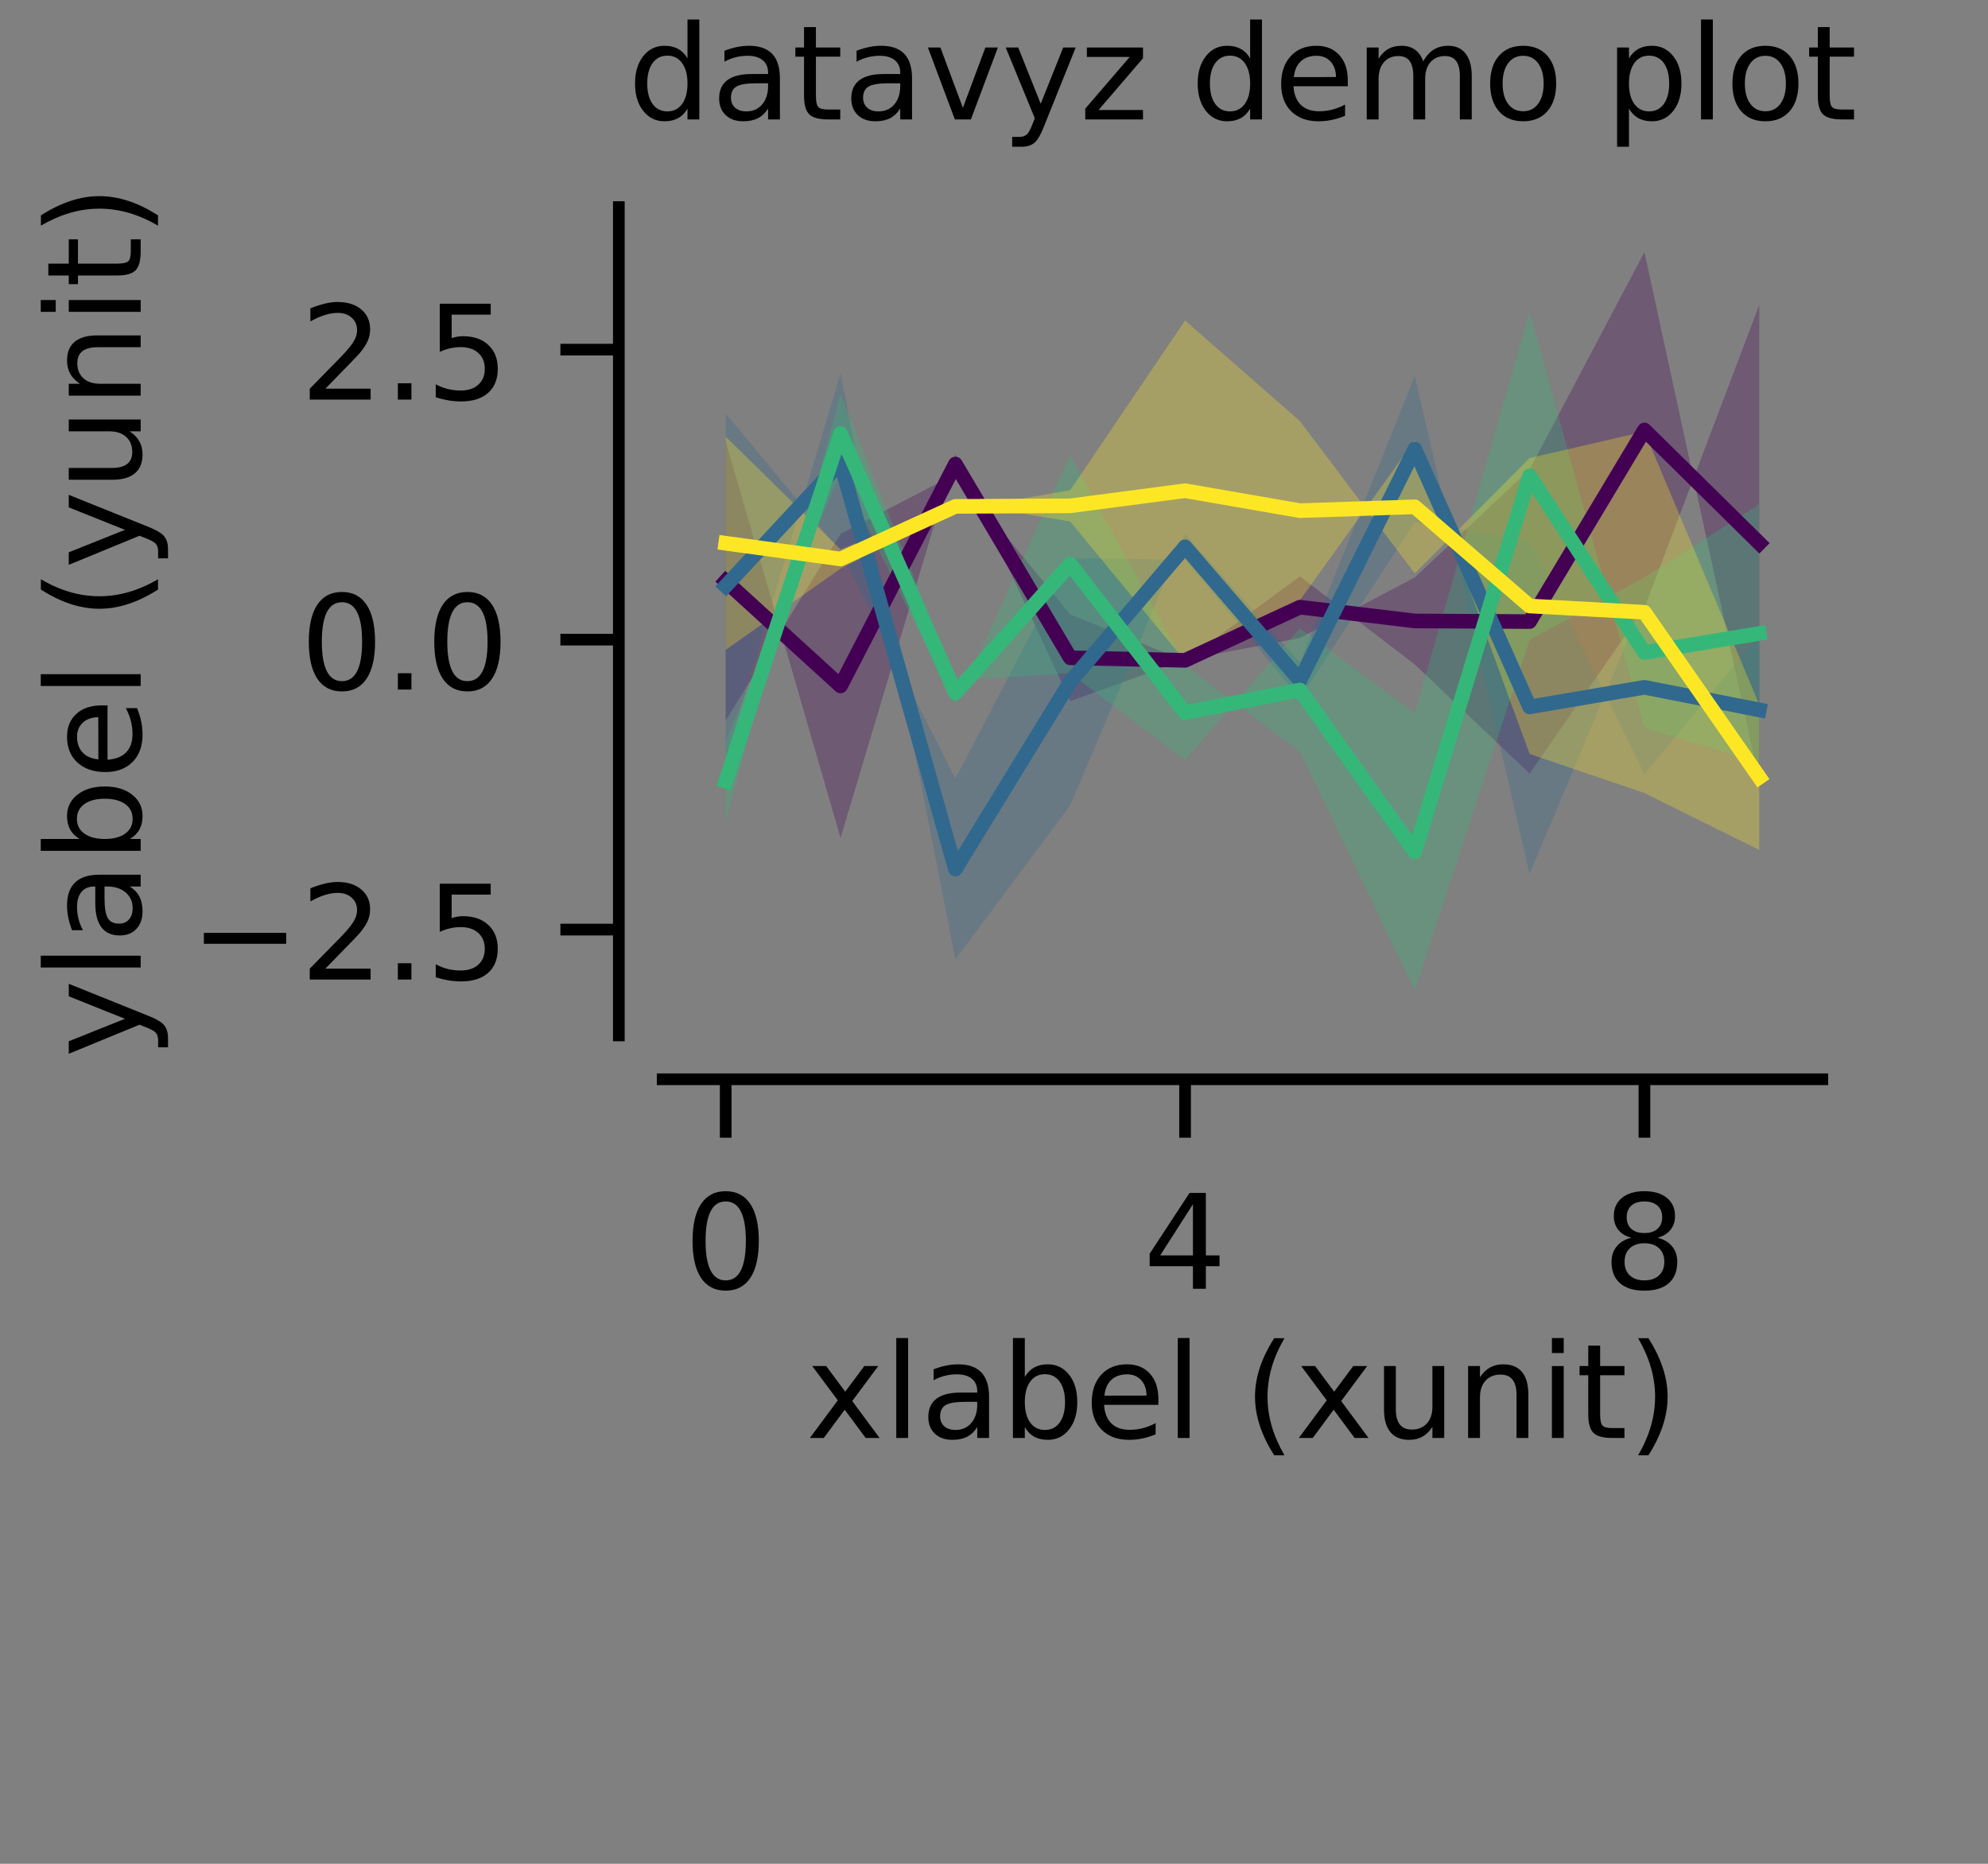 <?xml version="1.0" encoding="utf-8" standalone="no"?>
<!DOCTYPE svg PUBLIC "-//W3C//DTD SVG 1.1//EN"
  "http://www.w3.org/Graphics/SVG/1.1/DTD/svg11.dtd">
<!-- Created with matplotlib (https://matplotlib.org/) -->
<svg height="127.559pt" version="1.1" viewBox="0 0 136.063 127.559" width="136.063pt" xmlns="http://www.w3.org/2000/svg" xmlns:xlink="http://www.w3.org/1999/xlink">
 <rect x="0" y="0" width="136.063" height="127.559" fill="#808080" stroke="none"/>
 <defs>
  <style type="text/css">
*{stroke-linecap:butt;stroke-linejoin:round;}
  </style>
 </defs>
 <g id="figure_1">
  <g id="patch_1">
   <path d="M 0 127.559 
L 136.063 127.559 
L 136.063 0 
L 0 0 
z
" style="fill:none;"/>
  </g>
  <g id="axes_1">
   <g id="patch_2">
    <path d="M 45.354 70.866 
L 124.724 70.866 
L 124.724 14.173 
L 45.354 14.173 
z
" style="fill:none;"/>
   </g>
   <g id="PolyCollection_1">
    <defs>
     <path d="M 49.669 -97.339 
L 49.669 -78.23 
L 57.529 -91.019 
L 65.389 -95.119 
L 73.249 -85.502 
L 81.109 -82.33 
L 88.969 -88.112 
L 96.829 -82.085 
L 104.689 -74.614 
L 112.549 -85.958 
L 120.409 -106.69 
L 120.409 -74.073 
L 120.409 -74.073 
L 112.549 -110.304 
L 104.689 -95.424 
L 96.829 -88.038 
L 88.969 -83.896 
L 81.109 -82.399 
L 73.249 -79.576 
L 65.389 -96.481 
L 57.529 -70.212 
L 49.669 -97.339 
z
" id="m3bafdb91c5"/>
    </defs>
    <g clip-path="url(#p544c72b2e9)">
     <use style="fill:#440154;fill-opacity:0.3;" x="0" xlink:href="#m3bafdb91c5" y="127.559"/>
    </g>
   </g>
   <g id="PolyCollection_2">
    <defs>
     <path d="M 49.669 -75.644 
L 49.669 -99.262 
L 57.529 -89.806 
L 65.389 -74.263 
L 73.249 -89.352 
L 81.109 -89.255 
L 88.969 -79.763 
L 96.829 -91.822 
L 104.689 -90.614 
L 112.549 -74.566 
L 120.409 -84.092 
L 120.409 -73.855 
L 120.409 -73.855 
L 112.549 -86.472 
L 104.689 -67.745 
L 96.829 -101.828 
L 88.969 -82.224 
L 81.109 -91.019 
L 73.249 -72.442 
L 65.389 -61.902 
L 57.529 -102.009 
L 49.669 -75.644 
z
" id="m68ae110eea"/>
    </defs>
    <g clip-path="url(#p544c72b2e9)">
     <use style="fill:#31688e;fill-opacity:0.3;" x="0" xlink:href="#m68ae110eea" y="127.559"/>
    </g>
   </g>
   <g id="PolyCollection_3">
    <defs>
     <path d="M 49.669 -71.309 
L 49.669 -76.87 
L 57.529 -95.193 
L 65.389 -79.269 
L 73.249 -96.411 
L 81.109 -82.029 
L 88.969 -76.111 
L 96.829 -59.775 
L 104.689 -83.764 
L 112.549 -88.045 
L 120.409 -93.049 
L 120.409 -75.362 
L 120.409 -75.362 
L 112.549 -77.755 
L 104.689 -106.223 
L 96.829 -78.77 
L 88.969 -84.562 
L 81.109 -75.541 
L 73.249 -81.492 
L 65.389 -80.995 
L 57.529 -100.572 
L 49.669 -71.309 
z
" id="m300272ba19"/>
    </defs>
    <g clip-path="url(#p544c72b2e9)">
     <use style="fill:#35b779;fill-opacity:0.3;" x="0" xlink:href="#m300272ba19" y="127.559"/>
    </g>
   </g>
   <g id="PolyCollection_4">
    <defs>
     <path d="M 49.669 -97.676 
L 49.669 -83.082 
L 57.529 -88.644 
L 65.389 -92.629 
L 73.249 -94.013 
L 81.109 -105.624 
L 88.969 -98.738 
L 96.829 -88.315 
L 104.689 -96.21 
L 112.549 -98.024 
L 120.409 -79.338 
L 120.409 -69.386 
L 120.409 -69.386 
L 112.549 -73.286 
L 104.689 -75.96 
L 96.829 -97.43 
L 88.969 -86.481 
L 81.109 -82.323 
L 73.249 -91.867 
L 65.389 -93.177 
L 57.529 -89.959 
L 49.669 -97.676 
z
" id="mb319706e3d"/>
    </defs>
    <g clip-path="url(#p544c72b2e9)">
     <use style="fill:#fde725;fill-opacity:0.3;" x="0" xlink:href="#mb319706e3d" y="127.559"/>
    </g>
   </g>
   <g id="matplotlib.axis_1">
    <g id="xtick_1">
     <g id="line2d_1">
      <defs>
       <path d="M 0 0 
L 0 4 
" id="me12564a7c6" style="stroke:#000000;stroke-width:0.8;"/>
      </defs>
      <g>
       <use style="stroke:#000000;stroke-width:0.8;" x="49.669" xlink:href="#me12564a7c6" y="73.866"/>
      </g>
     </g>
     <g id="text_1">
      <!-- 0 -->
      <defs>
       <path d="M 31.781 66.406 
Q 24.172 66.406 20.328 58.906 
Q 16.5 51.422 16.5 36.375 
Q 16.5 21.391 20.328 13.891 
Q 24.172 6.391 31.781 6.391 
Q 39.453 6.391 43.281 13.891 
Q 47.125 21.391 47.125 36.375 
Q 47.125 51.422 43.281 58.906 
Q 39.453 66.406 31.781 66.406 
z
M 31.781 74.219 
Q 44.047 74.219 50.516 64.516 
Q 56.984 54.828 56.984 36.375 
Q 56.984 17.969 50.516 8.266 
Q 44.047 -1.422 31.781 -1.422 
Q 19.531 -1.422 13.062 8.266 
Q 6.594 17.969 6.594 36.375 
Q 6.594 54.828 13.062 64.516 
Q 19.531 74.219 31.781 74.219 
z
" id="DejaVuSans-48"/>
      </defs>
      <g transform="translate(46.806 88.205)scale(0.09 -0.09)">
       <use xlink:href="#DejaVuSans-48"/>
      </g>
     </g>
    </g>
    <g id="xtick_2">
     <g id="line2d_2">
      <g>
       <use style="stroke:#000000;stroke-width:0.8;" x="81.109" xlink:href="#me12564a7c6" y="73.866"/>
      </g>
     </g>
     <g id="text_2">
      <!-- 4 -->
      <defs>
       <path d="M 37.797 64.312 
L 12.891 25.391 
L 37.797 25.391 
z
M 35.203 72.906 
L 47.609 72.906 
L 47.609 25.391 
L 58.016 25.391 
L 58.016 17.188 
L 47.609 17.188 
L 47.609 0 
L 37.797 0 
L 37.797 17.188 
L 4.891 17.188 
L 4.891 26.703 
z
" id="DejaVuSans-52"/>
      </defs>
      <g transform="translate(78.246 88.205)scale(0.09 -0.09)">
       <use xlink:href="#DejaVuSans-52"/>
      </g>
     </g>
    </g>
    <g id="xtick_3">
     <g id="line2d_3">
      <g>
       <use style="stroke:#000000;stroke-width:0.8;" x="112.549" xlink:href="#me12564a7c6" y="73.866"/>
      </g>
     </g>
     <g id="text_3">
      <!-- 8 -->
      <defs>
       <path d="M 31.781 34.625 
Q 24.75 34.625 20.719 30.859 
Q 16.703 27.094 16.703 20.516 
Q 16.703 13.922 20.719 10.156 
Q 24.75 6.391 31.781 6.391 
Q 38.812 6.391 42.859 10.172 
Q 46.922 13.969 46.922 20.516 
Q 46.922 27.094 42.891 30.859 
Q 38.875 34.625 31.781 34.625 
z
M 21.922 38.812 
Q 15.578 40.375 12.031 44.719 
Q 8.5 49.078 8.5 55.328 
Q 8.5 64.062 14.719 69.141 
Q 20.953 74.219 31.781 74.219 
Q 42.672 74.219 48.875 69.141 
Q 55.078 64.062 55.078 55.328 
Q 55.078 49.078 51.531 44.719 
Q 48 40.375 41.703 38.812 
Q 48.828 37.156 52.797 32.312 
Q 56.781 27.484 56.781 20.516 
Q 56.781 9.906 50.312 4.234 
Q 43.844 -1.422 31.781 -1.422 
Q 19.734 -1.422 13.25 4.234 
Q 6.781 9.906 6.781 20.516 
Q 6.781 27.484 10.781 32.312 
Q 14.797 37.156 21.922 38.812 
z
M 18.312 54.391 
Q 18.312 48.734 21.844 45.562 
Q 25.391 42.391 31.781 42.391 
Q 38.141 42.391 41.719 45.562 
Q 45.312 48.734 45.312 54.391 
Q 45.312 60.062 41.719 63.234 
Q 38.141 66.406 31.781 66.406 
Q 25.391 66.406 21.844 63.234 
Q 18.312 60.062 18.312 54.391 
z
" id="DejaVuSans-56"/>
      </defs>
      <g transform="translate(109.686 88.205)scale(0.09 -0.09)">
       <use xlink:href="#DejaVuSans-56"/>
      </g>
     </g>
    </g>
    <g id="text_4">
     <!-- xlabel (xunit) -->
     <defs>
      <path d="M 54.891 54.688 
L 35.109 28.078 
L 55.906 0 
L 45.312 0 
L 29.391 21.484 
L 13.484 0 
L 2.875 0 
L 24.125 28.609 
L 4.688 54.688 
L 15.281 54.688 
L 29.781 35.203 
L 44.281 54.688 
z
" id="DejaVuSans-120"/>
      <path d="M 9.422 75.984 
L 18.406 75.984 
L 18.406 0 
L 9.422 0 
z
" id="DejaVuSans-108"/>
      <path d="M 34.281 27.484 
Q 23.391 27.484 19.188 25 
Q 14.984 22.516 14.984 16.5 
Q 14.984 11.719 18.141 8.906 
Q 21.297 6.109 26.703 6.109 
Q 34.188 6.109 38.703 11.406 
Q 43.219 16.703 43.219 25.484 
L 43.219 27.484 
z
M 52.203 31.203 
L 52.203 0 
L 43.219 0 
L 43.219 8.297 
Q 40.141 3.328 35.547 0.953 
Q 30.953 -1.422 24.312 -1.422 
Q 15.922 -1.422 10.953 3.297 
Q 6 8.016 6 15.922 
Q 6 25.141 12.172 29.828 
Q 18.359 34.516 30.609 34.516 
L 43.219 34.516 
L 43.219 35.406 
Q 43.219 41.609 39.141 45 
Q 35.062 48.391 27.688 48.391 
Q 23 48.391 18.547 47.266 
Q 14.109 46.141 10.016 43.891 
L 10.016 52.203 
Q 14.938 54.109 19.578 55.047 
Q 24.219 56 28.609 56 
Q 40.484 56 46.344 49.844 
Q 52.203 43.703 52.203 31.203 
z
" id="DejaVuSans-97"/>
      <path d="M 48.688 27.297 
Q 48.688 37.203 44.609 42.844 
Q 40.531 48.484 33.406 48.484 
Q 26.266 48.484 22.188 42.844 
Q 18.109 37.203 18.109 27.297 
Q 18.109 17.391 22.188 11.75 
Q 26.266 6.109 33.406 6.109 
Q 40.531 6.109 44.609 11.75 
Q 48.688 17.391 48.688 27.297 
z
M 18.109 46.391 
Q 20.953 51.266 25.266 53.625 
Q 29.594 56 35.594 56 
Q 45.562 56 51.781 48.094 
Q 58.016 40.188 58.016 27.297 
Q 58.016 14.406 51.781 6.484 
Q 45.562 -1.422 35.594 -1.422 
Q 29.594 -1.422 25.266 0.953 
Q 20.953 3.328 18.109 8.203 
L 18.109 0 
L 9.078 0 
L 9.078 75.984 
L 18.109 75.984 
z
" id="DejaVuSans-98"/>
      <path d="M 56.203 29.594 
L 56.203 25.203 
L 14.891 25.203 
Q 15.484 15.922 20.484 11.062 
Q 25.484 6.203 34.422 6.203 
Q 39.594 6.203 44.453 7.469 
Q 49.312 8.734 54.109 11.281 
L 54.109 2.781 
Q 49.266 0.734 44.188 -0.344 
Q 39.109 -1.422 33.891 -1.422 
Q 20.797 -1.422 13.156 6.188 
Q 5.516 13.812 5.516 26.812 
Q 5.516 40.234 12.766 48.109 
Q 20.016 56 32.328 56 
Q 43.359 56 49.781 48.891 
Q 56.203 41.797 56.203 29.594 
z
M 47.219 32.234 
Q 47.125 39.594 43.094 43.984 
Q 39.062 48.391 32.422 48.391 
Q 24.906 48.391 20.391 44.141 
Q 15.875 39.891 15.188 32.172 
z
" id="DejaVuSans-101"/>
      <path id="DejaVuSans-32"/>
      <path d="M 31 75.875 
Q 24.469 64.656 21.281 53.656 
Q 18.109 42.672 18.109 31.391 
Q 18.109 20.125 21.312 9.062 
Q 24.516 -2 31 -13.188 
L 23.188 -13.188 
Q 15.875 -1.703 12.234 9.375 
Q 8.594 20.453 8.594 31.391 
Q 8.594 42.281 12.203 53.312 
Q 15.828 64.359 23.188 75.875 
z
" id="DejaVuSans-40"/>
      <path d="M 8.5 21.578 
L 8.5 54.688 
L 17.484 54.688 
L 17.484 21.922 
Q 17.484 14.156 20.5 10.266 
Q 23.531 6.391 29.594 6.391 
Q 36.859 6.391 41.078 11.031 
Q 45.312 15.672 45.312 23.688 
L 45.312 54.688 
L 54.297 54.688 
L 54.297 0 
L 45.312 0 
L 45.312 8.406 
Q 42.047 3.422 37.719 1 
Q 33.406 -1.422 27.688 -1.422 
Q 18.266 -1.422 13.375 4.438 
Q 8.5 10.297 8.5 21.578 
z
M 31.109 56 
z
" id="DejaVuSans-117"/>
      <path d="M 54.891 33.016 
L 54.891 0 
L 45.906 0 
L 45.906 32.719 
Q 45.906 40.484 42.875 44.328 
Q 39.844 48.188 33.797 48.188 
Q 26.516 48.188 22.312 43.547 
Q 18.109 38.922 18.109 30.906 
L 18.109 0 
L 9.078 0 
L 9.078 54.688 
L 18.109 54.688 
L 18.109 46.188 
Q 21.344 51.125 25.703 53.562 
Q 30.078 56 35.797 56 
Q 45.219 56 50.047 50.172 
Q 54.891 44.344 54.891 33.016 
z
" id="DejaVuSans-110"/>
      <path d="M 9.422 54.688 
L 18.406 54.688 
L 18.406 0 
L 9.422 0 
z
M 9.422 75.984 
L 18.406 75.984 
L 18.406 64.594 
L 9.422 64.594 
z
" id="DejaVuSans-105"/>
      <path d="M 18.312 70.219 
L 18.312 54.688 
L 36.812 54.688 
L 36.812 47.703 
L 18.312 47.703 
L 18.312 18.016 
Q 18.312 11.328 20.141 9.422 
Q 21.969 7.516 27.594 7.516 
L 36.812 7.516 
L 36.812 0 
L 27.594 0 
Q 17.188 0 13.234 3.875 
Q 9.281 7.766 9.281 18.016 
L 9.281 47.703 
L 2.688 47.703 
L 2.688 54.688 
L 9.281 54.688 
L 9.281 70.219 
z
" id="DejaVuSans-116"/>
      <path d="M 8.016 75.875 
L 15.828 75.875 
Q 23.141 64.359 26.781 53.312 
Q 30.422 42.281 30.422 31.391 
Q 30.422 20.453 26.781 9.375 
Q 23.141 -1.703 15.828 -13.188 
L 8.016 -13.188 
Q 14.5 -2 17.703 9.062 
Q 20.906 20.125 20.906 31.391 
Q 20.906 42.672 17.703 53.656 
Q 14.5 64.656 8.016 75.875 
z
" id="DejaVuSans-41"/>
     </defs>
     <g transform="translate(55.169 98.415)scale(0.09 -0.09)">
      <use xlink:href="#DejaVuSans-120"/>
      <use x="59.18" xlink:href="#DejaVuSans-108"/>
      <use x="86.963" xlink:href="#DejaVuSans-97"/>
      <use x="148.242" xlink:href="#DejaVuSans-98"/>
      <use x="211.719" xlink:href="#DejaVuSans-101"/>
      <use x="273.242" xlink:href="#DejaVuSans-108"/>
      <use x="301.025" xlink:href="#DejaVuSans-32"/>
      <use x="332.812" xlink:href="#DejaVuSans-40"/>
      <use x="371.826" xlink:href="#DejaVuSans-120"/>
      <use x="431.006" xlink:href="#DejaVuSans-117"/>
      <use x="494.385" xlink:href="#DejaVuSans-110"/>
      <use x="557.764" xlink:href="#DejaVuSans-105"/>
      <use x="585.547" xlink:href="#DejaVuSans-116"/>
      <use x="624.756" xlink:href="#DejaVuSans-41"/>
     </g>
    </g>
   </g>
   <g id="matplotlib.axis_2">
    <g id="ytick_1">
     <g id="line2d_4">
      <defs>
       <path d="M 0 0 
L -4 0 
" id="mbdb535550a" style="stroke:#000000;stroke-width:0.8;"/>
      </defs>
      <g>
       <use style="stroke:#000000;stroke-width:0.8;" x="42.354" xlink:href="#mbdb535550a" y="63.622"/>
      </g>
     </g>
     <g id="text_5">
      <!-- −2.5 -->
      <defs>
       <path d="M 10.594 35.5 
L 73.188 35.5 
L 73.188 27.203 
L 10.594 27.203 
z
" id="DejaVuSans-8722"/>
       <path d="M 19.188 8.297 
L 53.609 8.297 
L 53.609 0 
L 7.328 0 
L 7.328 8.297 
Q 12.938 14.109 22.625 23.891 
Q 32.328 33.688 34.812 36.531 
Q 39.547 41.844 41.422 45.531 
Q 43.312 49.219 43.312 52.781 
Q 43.312 58.594 39.234 62.25 
Q 35.156 65.922 28.609 65.922 
Q 23.969 65.922 18.812 64.312 
Q 13.672 62.703 7.812 59.422 
L 7.812 69.391 
Q 13.766 71.781 18.938 73 
Q 24.125 74.219 28.422 74.219 
Q 39.75 74.219 46.484 68.547 
Q 53.219 62.891 53.219 53.422 
Q 53.219 48.922 51.531 44.891 
Q 49.859 40.875 45.406 35.406 
Q 44.188 33.984 37.641 27.219 
Q 31.109 20.453 19.188 8.297 
z
" id="DejaVuSans-50"/>
       <path d="M 10.688 12.406 
L 21 12.406 
L 21 0 
L 10.688 0 
z
" id="DejaVuSans-46"/>
       <path d="M 10.797 72.906 
L 49.516 72.906 
L 49.516 64.594 
L 19.828 64.594 
L 19.828 46.734 
Q 21.969 47.469 24.109 47.828 
Q 26.266 48.188 28.422 48.188 
Q 40.625 48.188 47.75 41.5 
Q 54.891 34.812 54.891 23.391 
Q 54.891 11.625 47.562 5.094 
Q 40.234 -1.422 26.906 -1.422 
Q 22.312 -1.422 17.547 -0.641 
Q 12.797 0.141 7.719 1.703 
L 7.719 11.625 
Q 12.109 9.234 16.797 8.062 
Q 21.484 6.891 26.703 6.891 
Q 35.156 6.891 40.078 11.328 
Q 45.016 15.766 45.016 23.391 
Q 45.016 31 40.078 35.438 
Q 35.156 39.891 26.703 39.891 
Q 22.75 39.891 18.812 39.016 
Q 14.891 38.141 10.797 36.281 
z
" id="DejaVuSans-53"/>
      </defs>
      <g transform="translate(13 67.041)scale(0.09 -0.09)">
       <use xlink:href="#DejaVuSans-8722"/>
       <use x="83.789" xlink:href="#DejaVuSans-50"/>
       <use x="147.412" xlink:href="#DejaVuSans-46"/>
       <use x="179.199" xlink:href="#DejaVuSans-53"/>
      </g>
     </g>
    </g>
    <g id="ytick_2">
     <g id="line2d_5">
      <g>
       <use style="stroke:#000000;stroke-width:0.8;" x="42.354" xlink:href="#mbdb535550a" y="43.775"/>
      </g>
     </g>
     <g id="text_6">
      <!-- 0.0 -->
      <g transform="translate(20.542 47.194)scale(0.09 -0.09)">
       <use xlink:href="#DejaVuSans-48"/>
       <use x="63.623" xlink:href="#DejaVuSans-46"/>
       <use x="95.41" xlink:href="#DejaVuSans-48"/>
      </g>
     </g>
    </g>
    <g id="ytick_3">
     <g id="line2d_6">
      <g>
       <use style="stroke:#000000;stroke-width:0.8;" x="42.354" xlink:href="#mbdb535550a" y="23.928"/>
      </g>
     </g>
     <g id="text_7">
      <!-- 2.5 -->
      <g transform="translate(20.542 27.347)scale(0.09 -0.09)">
       <use xlink:href="#DejaVuSans-50"/>
       <use x="63.623" xlink:href="#DejaVuSans-46"/>
       <use x="95.41" xlink:href="#DejaVuSans-53"/>
      </g>
     </g>
    </g>
    <g id="text_8">
     <!-- ylabel (yunit) -->
     <defs>
      <path d="M 32.172 -5.078 
Q 28.375 -14.844 24.75 -17.812 
Q 21.141 -20.797 15.094 -20.797 
L 7.906 -20.797 
L 7.906 -13.281 
L 13.188 -13.281 
Q 16.891 -13.281 18.938 -11.516 
Q 21 -9.766 23.484 -3.219 
L 25.094 0.875 
L 2.984 54.688 
L 12.5 54.688 
L 29.594 11.922 
L 46.688 54.688 
L 56.203 54.688 
z
" id="DejaVuSans-121"/>
     </defs>
     <g transform="translate(9.628 72.39)rotate(-90)scale(0.09 -0.09)">
      <use xlink:href="#DejaVuSans-121"/>
      <use x="59.18" xlink:href="#DejaVuSans-108"/>
      <use x="86.963" xlink:href="#DejaVuSans-97"/>
      <use x="148.242" xlink:href="#DejaVuSans-98"/>
      <use x="211.719" xlink:href="#DejaVuSans-101"/>
      <use x="273.242" xlink:href="#DejaVuSans-108"/>
      <use x="301.025" xlink:href="#DejaVuSans-32"/>
      <use x="332.812" xlink:href="#DejaVuSans-40"/>
      <use x="371.826" xlink:href="#DejaVuSans-121"/>
      <use x="431.006" xlink:href="#DejaVuSans-117"/>
      <use x="494.385" xlink:href="#DejaVuSans-110"/>
      <use x="557.764" xlink:href="#DejaVuSans-105"/>
      <use x="585.547" xlink:href="#DejaVuSans-116"/>
      <use x="624.756" xlink:href="#DejaVuSans-41"/>
     </g>
    </g>
   </g>
   <g id="line2d_7">
    <path clip-path="url(#p544c72b2e9)" d="M 49.669 39.775 
L 57.529 46.944 
L 65.389 31.759 
L 73.249 45.02 
L 81.109 45.194 
L 88.969 41.555 
L 96.829 42.498 
L 104.689 42.54 
L 112.549 29.428 
L 120.409 37.177 
" style="fill:none;stroke:#440154;stroke-linecap:square;"/>
   </g>
   <g id="line2d_8">
    <path clip-path="url(#p544c72b2e9)" d="M 49.669 40.106 
L 57.529 31.652 
L 65.389 59.477 
L 73.249 46.662 
L 81.109 37.422 
L 88.969 46.566 
L 96.829 30.734 
L 104.689 48.38 
L 112.549 47.04 
L 120.409 48.585 
" style="fill:none;stroke:#31688e;stroke-linecap:square;"/>
   </g>
   <g id="line2d_9">
    <path clip-path="url(#p544c72b2e9)" d="M 49.669 53.47 
L 57.529 29.677 
L 65.389 47.427 
L 73.249 38.608 
L 81.109 48.774 
L 88.969 47.223 
L 96.829 58.287 
L 104.689 32.566 
L 112.549 44.659 
L 120.409 43.354 
" style="fill:none;stroke:#35b779;stroke-linecap:square;"/>
   </g>
   <g id="line2d_10">
    <path clip-path="url(#p544c72b2e9)" d="M 49.669 37.18 
L 57.529 38.257 
L 65.389 34.656 
L 73.249 34.619 
L 81.109 33.585 
L 88.969 34.95 
L 96.829 34.686 
L 104.689 41.474 
L 112.549 41.904 
L 120.409 53.197 
" style="fill:none;stroke:#fde725;stroke-linecap:square;"/>
   </g>
   <g id="line2d_11">
    <defs>
     <path d="M 0 0 
C 0 0 0 0 0 0 
C 0 0 0 0 0 0 
C 0 -0 0 -0 0 -0 
C 0 -0 0 -0 0 -0 
C -0 -0 -0 -0 -0 -0 
C -0 -0 -0 -0 -0 0 
C -0 0 -0 0 -0 0 
C -0 0 -0 0 0 0 
z
" id="m9d36ecaa1e" style="stroke:#ffffff;stroke-opacity:0.001;"/>
    </defs>
    <g clip-path="url(#p544c72b2e9)">
     <use style="fill:#ffffff;fill-opacity:0.001;stroke:#ffffff;stroke-opacity:0.001;" x="85.039" xlink:href="#m9d36ecaa1e" y="70.866"/>
     <use style="fill:#ffffff;fill-opacity:0.001;stroke:#ffffff;stroke-opacity:0.001;" x="85.039" xlink:href="#m9d36ecaa1e" y="14.173"/>
    </g>
   </g>
   <g id="line2d_12">
    <g clip-path="url(#p544c72b2e9)">
     <use style="fill:#ffffff;fill-opacity:0.001;stroke:#ffffff;stroke-opacity:0.001;" x="45.354" xlink:href="#m9d36ecaa1e" y="42.52"/>
     <use style="fill:#ffffff;fill-opacity:0.001;stroke:#ffffff;stroke-opacity:0.001;" x="124.724" xlink:href="#m9d36ecaa1e" y="42.52"/>
    </g>
   </g>
   <g id="patch_3">
    <path d="M 42.354 70.866 
L 42.354 14.173 
" style="fill:none;stroke:#000000;stroke-linecap:square;stroke-linejoin:miter;stroke-width:0.8;"/>
   </g>
   <g id="patch_4">
    <path d="M 124.724 70.866 
L 124.724 14.173 
" style="fill:none;"/>
   </g>
   <g id="patch_5">
    <path d="M 45.354 73.866 
L 124.724 73.866 
" style="fill:none;stroke:#000000;stroke-linecap:square;stroke-linejoin:miter;stroke-width:0.8;"/>
   </g>
   <g id="patch_6">
    <path d="M 45.354 14.173 
L 124.724 14.173 
" style="fill:none;"/>
   </g>
   <g id="text_9">
    <!-- datavyz demo plot -->
    <defs>
     <path d="M 45.406 46.391 
L 45.406 75.984 
L 54.391 75.984 
L 54.391 0 
L 45.406 0 
L 45.406 8.203 
Q 42.578 3.328 38.25 0.953 
Q 33.938 -1.422 27.875 -1.422 
Q 17.969 -1.422 11.734 6.484 
Q 5.516 14.406 5.516 27.297 
Q 5.516 40.188 11.734 48.094 
Q 17.969 56 27.875 56 
Q 33.938 56 38.25 53.625 
Q 42.578 51.266 45.406 46.391 
z
M 14.797 27.297 
Q 14.797 17.391 18.875 11.75 
Q 22.953 6.109 30.078 6.109 
Q 37.203 6.109 41.297 11.75 
Q 45.406 17.391 45.406 27.297 
Q 45.406 37.203 41.297 42.844 
Q 37.203 48.484 30.078 48.484 
Q 22.953 48.484 18.875 42.844 
Q 14.797 37.203 14.797 27.297 
z
" id="DejaVuSans-100"/>
     <path d="M 2.984 54.688 
L 12.5 54.688 
L 29.594 8.797 
L 46.688 54.688 
L 56.203 54.688 
L 35.688 0 
L 23.484 0 
z
" id="DejaVuSans-118"/>
     <path d="M 5.516 54.688 
L 48.188 54.688 
L 48.188 46.484 
L 14.406 7.172 
L 48.188 7.172 
L 48.188 0 
L 4.297 0 
L 4.297 8.203 
L 38.094 47.516 
L 5.516 47.516 
z
" id="DejaVuSans-122"/>
     <path d="M 52 44.188 
Q 55.375 50.25 60.062 53.125 
Q 64.75 56 71.094 56 
Q 79.641 56 84.281 50.016 
Q 88.922 44.047 88.922 33.016 
L 88.922 0 
L 79.891 0 
L 79.891 32.719 
Q 79.891 40.578 77.094 44.375 
Q 74.312 48.188 68.609 48.188 
Q 61.625 48.188 57.562 43.547 
Q 53.516 38.922 53.516 30.906 
L 53.516 0 
L 44.484 0 
L 44.484 32.719 
Q 44.484 40.625 41.703 44.406 
Q 38.922 48.188 33.109 48.188 
Q 26.219 48.188 22.156 43.531 
Q 18.109 38.875 18.109 30.906 
L 18.109 0 
L 9.078 0 
L 9.078 54.688 
L 18.109 54.688 
L 18.109 46.188 
Q 21.188 51.219 25.484 53.609 
Q 29.781 56 35.688 56 
Q 41.656 56 45.828 52.969 
Q 50 49.953 52 44.188 
z
" id="DejaVuSans-109"/>
     <path d="M 30.609 48.391 
Q 23.391 48.391 19.188 42.75 
Q 14.984 37.109 14.984 27.297 
Q 14.984 17.484 19.156 11.844 
Q 23.344 6.203 30.609 6.203 
Q 37.797 6.203 41.984 11.859 
Q 46.188 17.531 46.188 27.297 
Q 46.188 37.016 41.984 42.703 
Q 37.797 48.391 30.609 48.391 
z
M 30.609 56 
Q 42.328 56 49.016 48.375 
Q 55.719 40.766 55.719 27.297 
Q 55.719 13.875 49.016 6.219 
Q 42.328 -1.422 30.609 -1.422 
Q 18.844 -1.422 12.172 6.219 
Q 5.516 13.875 5.516 27.297 
Q 5.516 40.766 12.172 48.375 
Q 18.844 56 30.609 56 
z
" id="DejaVuSans-111"/>
     <path d="M 18.109 8.203 
L 18.109 -20.797 
L 9.078 -20.797 
L 9.078 54.688 
L 18.109 54.688 
L 18.109 46.391 
Q 20.953 51.266 25.266 53.625 
Q 29.594 56 35.594 56 
Q 45.562 56 51.781 48.094 
Q 58.016 40.188 58.016 27.297 
Q 58.016 14.406 51.781 6.484 
Q 45.562 -1.422 35.594 -1.422 
Q 29.594 -1.422 25.266 0.953 
Q 20.953 3.328 18.109 8.203 
z
M 48.688 27.297 
Q 48.688 37.203 44.609 42.844 
Q 40.531 48.484 33.406 48.484 
Q 26.266 48.484 22.188 42.844 
Q 18.109 37.203 18.109 27.297 
Q 18.109 17.391 22.188 11.75 
Q 26.266 6.109 33.406 6.109 
Q 40.531 6.109 44.609 11.75 
Q 48.688 17.391 48.688 27.297 
z
" id="DejaVuSans-112"/>
    </defs>
    <g transform="translate(42.967 8.173)scale(0.09 -0.09)">
     <use xlink:href="#DejaVuSans-100"/>
     <use x="63.477" xlink:href="#DejaVuSans-97"/>
     <use x="124.756" xlink:href="#DejaVuSans-116"/>
     <use x="163.965" xlink:href="#DejaVuSans-97"/>
     <use x="225.244" xlink:href="#DejaVuSans-118"/>
     <use x="284.424" xlink:href="#DejaVuSans-121"/>
     <use x="343.604" xlink:href="#DejaVuSans-122"/>
     <use x="396.094" xlink:href="#DejaVuSans-32"/>
     <use x="427.881" xlink:href="#DejaVuSans-100"/>
     <use x="491.357" xlink:href="#DejaVuSans-101"/>
     <use x="552.881" xlink:href="#DejaVuSans-109"/>
     <use x="650.293" xlink:href="#DejaVuSans-111"/>
     <use x="711.475" xlink:href="#DejaVuSans-32"/>
     <use x="743.262" xlink:href="#DejaVuSans-112"/>
     <use x="806.738" xlink:href="#DejaVuSans-108"/>
     <use x="834.521" xlink:href="#DejaVuSans-111"/>
     <use x="895.703" xlink:href="#DejaVuSans-116"/>
    </g>
   </g>
  </g>
 </g>
 <defs>
  <clipPath id="p544c72b2e9">
   <rect height="56.693" width="79.37" x="45.354" y="14.173"/>
  </clipPath>
 </defs>
</svg>
